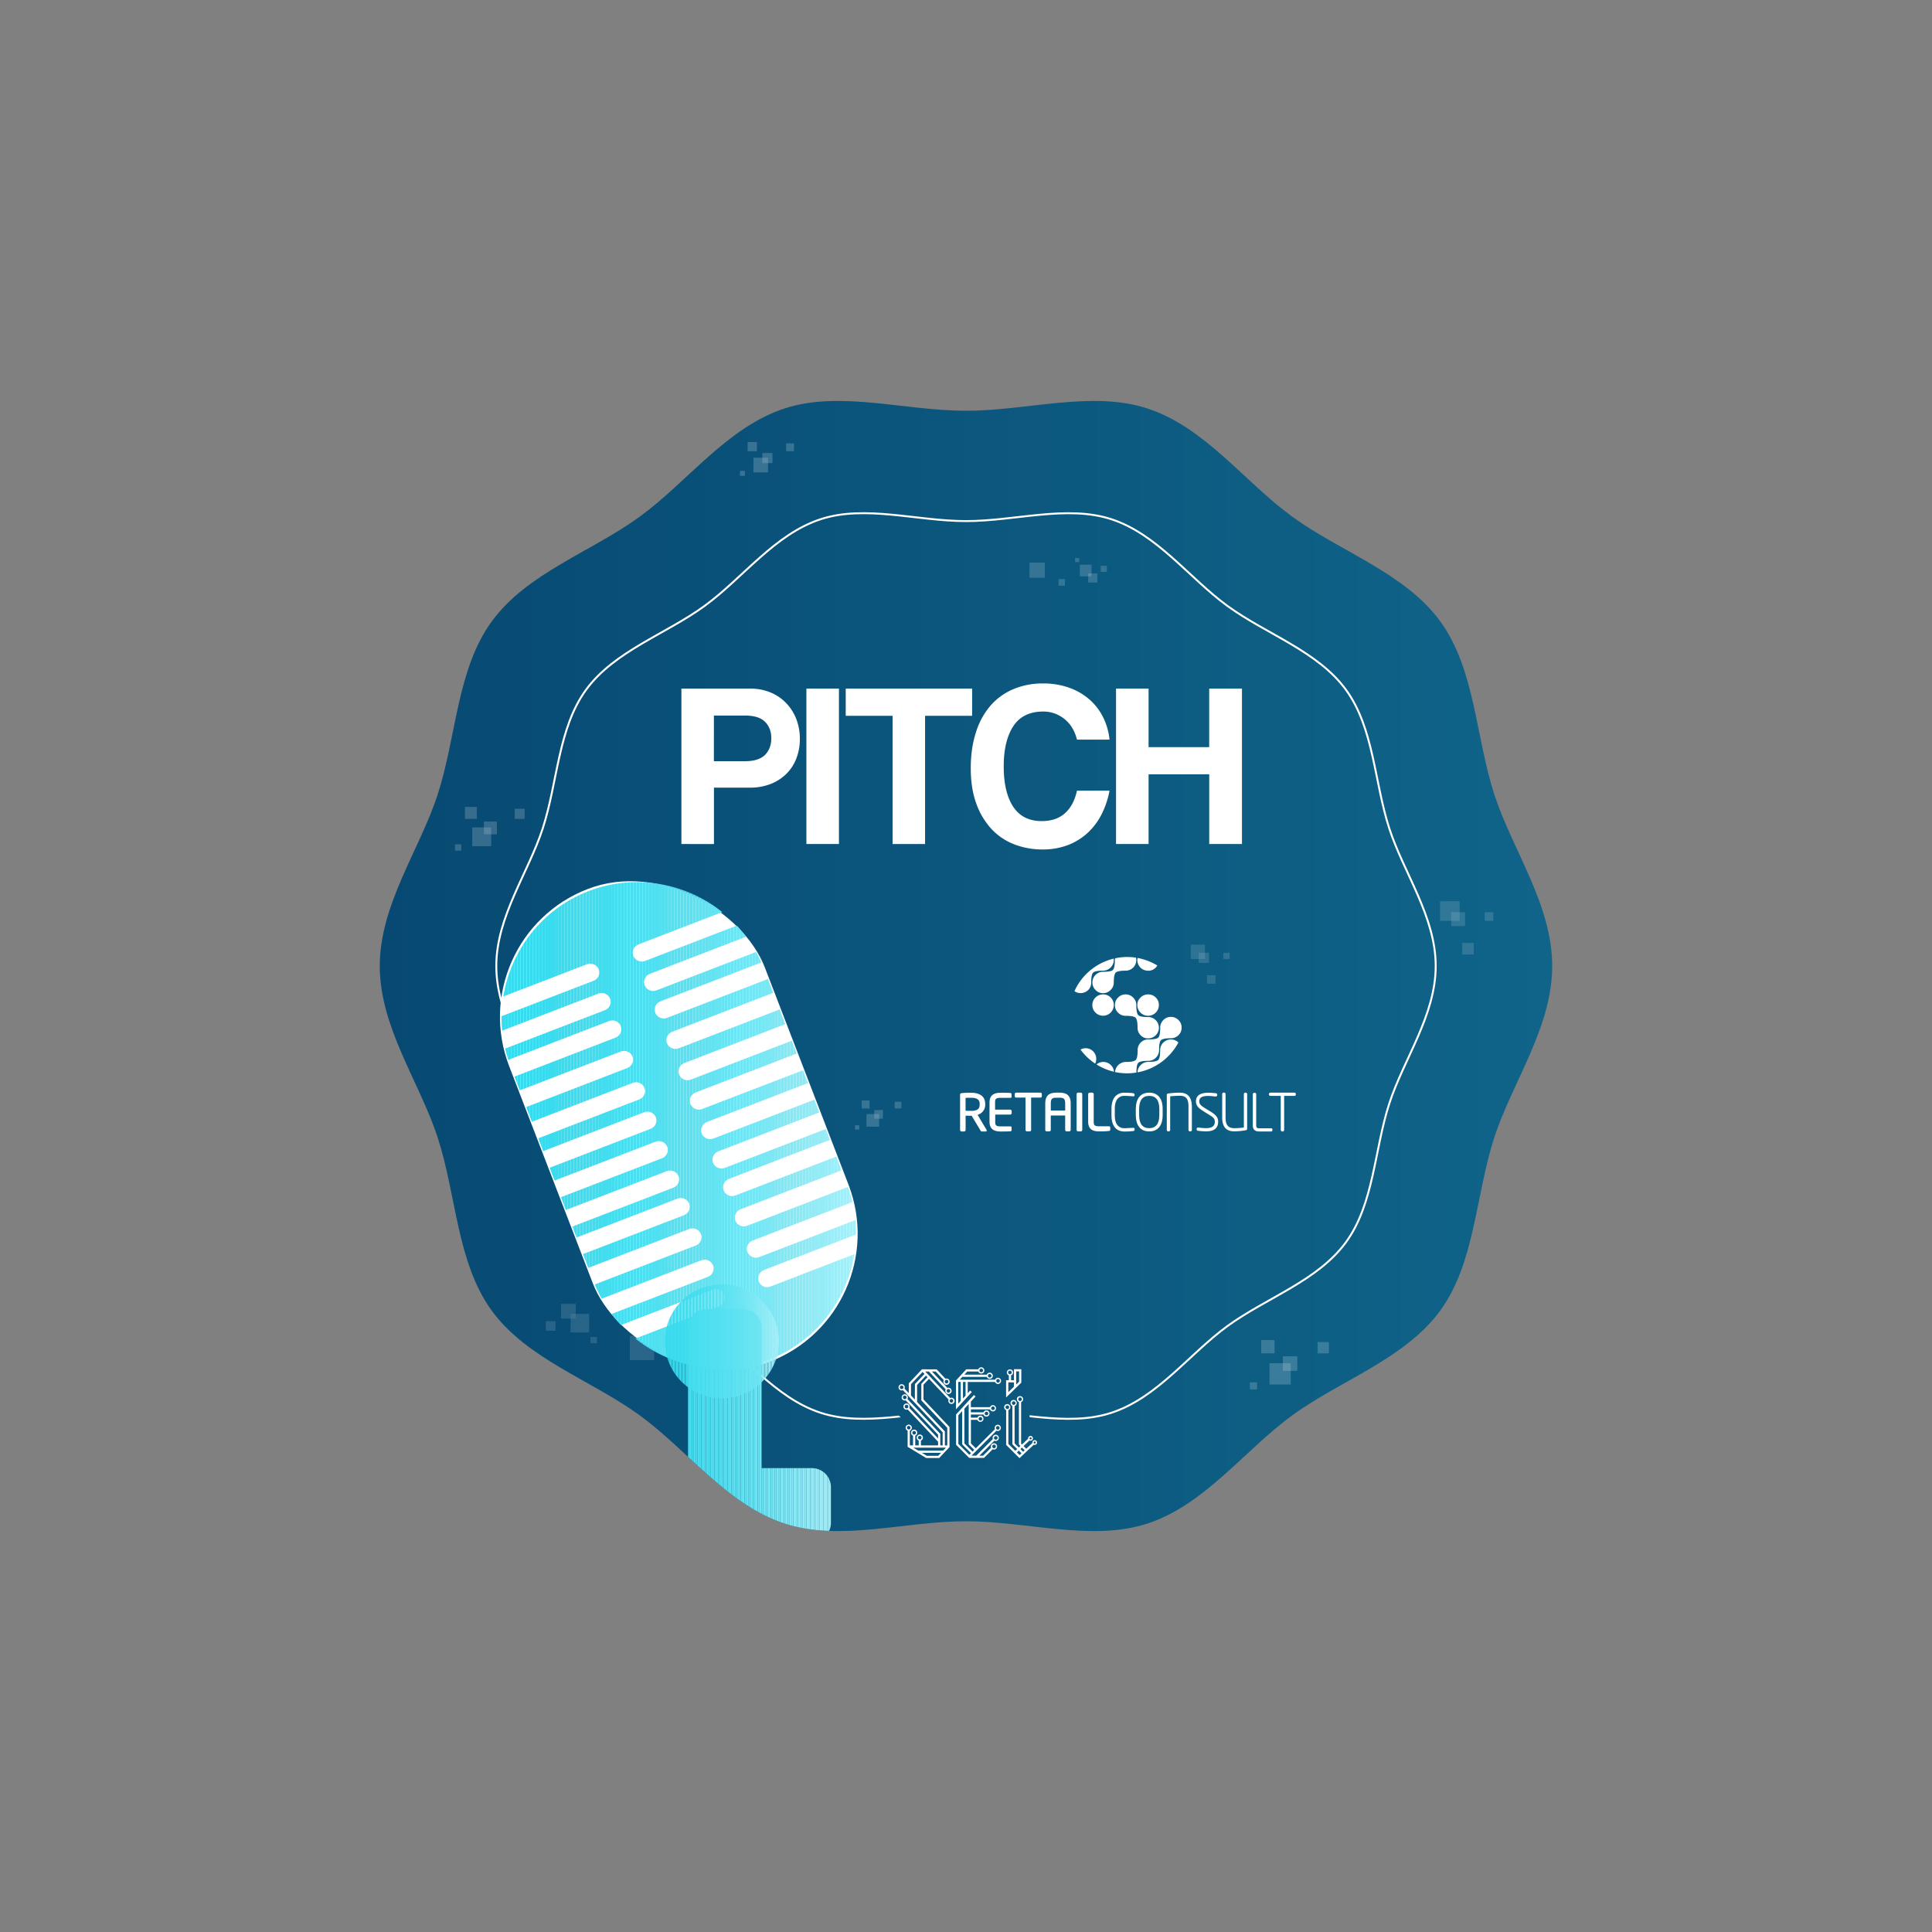 <svg id="Layer_1" data-name="Layer 1" xmlns="http://www.w3.org/2000/svg" xmlns:xlink="http://www.w3.org/1999/xlink" viewBox="0 0 2000 2000"><rect x="0" y="0" width="2000" height="2000" fill="#808080" stroke="none"/><defs><style>.cls-1{fill:#fff;}.cls-2,.cls-35{fill:none;}.cls-3{fill:url(#linear-gradient);}.cls-4{opacity:0.17;}.cls-5{clip-path:url(#clip-path);}.cls-6{clip-path:url(#clip-path-2);}.cls-7{clip-path:url(#clip-path-3);}.cls-8{clip-path:url(#clip-path-4);}.cls-9{opacity:0.26;}.cls-10{opacity:0.5;}.cls-11{opacity:0.47;}.cls-12{opacity:0.3;}.cls-13{opacity:0.62;}.cls-14{clip-path:url(#clip-path-5);}.cls-15{clip-path:url(#clip-path-6);}.cls-16{clip-path:url(#clip-path-7);}.cls-17{clip-path:url(#clip-path-8);}.cls-18{clip-path:url(#clip-path-9);}.cls-19{clip-path:url(#clip-path-10);}.cls-20{clip-path:url(#clip-path-11);}.cls-21{clip-path:url(#clip-path-12);}.cls-22{clip-path:url(#clip-path-13);}.cls-23{clip-path:url(#clip-path-14);}.cls-24{clip-path:url(#clip-path-15);}.cls-25{clip-path:url(#clip-path-16);}.cls-26{clip-path:url(#clip-path-17);}.cls-27{clip-path:url(#clip-path-18);}.cls-28{clip-path:url(#clip-path-19);}.cls-29{opacity:0.64;}.cls-30{clip-path:url(#clip-path-20);}.cls-31{clip-path:url(#clip-path-21);}.cls-32{clip-path:url(#clip-path-22);}.cls-33{clip-path:url(#clip-path-23);}.cls-34{clip-path:url(#clip-path-24);}.cls-35{stroke:#fff;stroke-miterlimit:10;stroke-width:2px;}.cls-36{clip-path:url(#clip-path-25);}.cls-37{clip-path:url(#clip-path-26);}.cls-38{fill:#36dbee;}.cls-39{fill:#37dbee;}.cls-40{fill:#38dbee;}.cls-41{fill:#39dbee;}.cls-42{fill:#39dcee;}.cls-43{fill:#3adcee;}.cls-44{fill:#3bdcee;}.cls-45{fill:#3cdcef;}.cls-46{fill:#3ddcef;}.cls-47{fill:#3edcef;}.cls-48{fill:#3fddef;}.cls-49{fill:#40ddef;}.cls-50{fill:#41ddef;}.cls-51{fill:#42ddef;}.cls-52{fill:#43ddef;}.cls-53{fill:#44ddef;}.cls-54{fill:#44deef;}.cls-55{fill:#45deef;}.cls-56{fill:#46deef;}.cls-57{fill:#47deef;}.cls-58{fill:#47def0;}.cls-59{fill:#48def0;}.cls-60{fill:#49def0;}.cls-61{fill:#4adff0;}.cls-62{fill:#4bdff0;}.cls-63{fill:#4cdff0;}.cls-64{fill:#4ddff0;}.cls-65{fill:#4edff0;}.cls-66{fill:#4fdff0;}.cls-67{fill:#50e0f0;}.cls-68{fill:#51e0f0;}.cls-69{fill:#52e0f0;}.cls-70{fill:#53e0f1;}.cls-71{fill:#54e0f1;}.cls-72{fill:#55e1f1;}.cls-73{fill:#56e1f1;}.cls-74{fill:#57e1f1;}.cls-75{fill:#58e1f1;}.cls-76{fill:#59e1f1;}.cls-77{fill:#5ae1f1;}.cls-78{fill:#5ce2f1;}.cls-79{fill:#5de2f1;}.cls-80{fill:#5ee2f2;}.cls-81{fill:#5fe2f2;}.cls-82{fill:#60e2f2;}.cls-83{fill:#61e3f2;}.cls-84{fill:#63e3f2;}.cls-85{fill:#64e3f2;}.cls-86{fill:#65e3f2;}.cls-87{fill:#66e4f2;}.cls-88{fill:#67e4f2;}.cls-89{fill:#69e4f2;}.cls-90{fill:#6ae4f3;}.cls-91{fill:#6be4f3;}.cls-92{fill:#6de5f3;}.cls-93{fill:#6ee5f3;}.cls-94{fill:#6fe5f3;}.cls-95{fill:#71e5f3;}.cls-96{fill:#72e6f3;}.cls-97{fill:#73e6f3;}.cls-98{fill:#75e6f4;}.cls-99{fill:#76e6f4;}.cls-100{fill:#78e7f4;}.cls-101{fill:#79e7f4;}.cls-102{fill:#7be7f4;}.cls-103{fill:#7ce7f4;}.cls-104{fill:#7de8f4;}.cls-105{fill:#7fe8f4;}.cls-106{fill:#80e8f5;}.cls-107{fill:#82e8f5;}.cls-108{fill:#84e9f5;}.cls-109{fill:#85e9f5;}.cls-110{fill:#87e9f5;}.cls-111{fill:#88eaf5;}.cls-112{fill:#8aeaf5;}.cls-113{fill:#8beaf6;}.cls-114{fill:#8deaf6;}.cls-115{fill:#8febf6;}.cls-116{fill:#90ebf6;}.cls-117{fill:#92ebf6;}.cls-118{fill:#94ecf6;}.cls-119{fill:#95ecf6;}.cls-120{fill:#97ecf7;}.cls-121{fill:#99ecf7;}.cls-122{fill:#9bedf7;}.cls-123{fill:#9cedf7;}.cls-124{fill:#9eedf7;}.cls-125{fill:#a0eef7;}.cls-126{fill:#a2eef8;}.cls-127{fill:#a3eef8;}.cls-128{fill:#a5eff8;}.cls-129{fill:#a7eff8;}.cls-130{clip-path:url(#clip-path-27);}.cls-131{clip-path:url(#clip-path-28);}.cls-132{fill:url(#linear-gradient-2);}</style><linearGradient id="linear-gradient" x1="393.17" y1="1000" x2="1606.83" y2="1000" gradientUnits="userSpaceOnUse"><stop offset="0" stop-color="#074972"/><stop offset="1" stop-color="#106489"/></linearGradient><clipPath id="clip-path"><rect id="SVGID" class="cls-1" x="1065.93" y="582.42" width="15.51" height="15.51"/></clipPath><clipPath id="clip-path-2"><rect id="SVGID-2" data-name="SVGID" class="cls-1" x="1095.9" y="599.66" width="6.48" height="6.48"/></clipPath><clipPath id="clip-path-3"><rect id="SVGID-3" data-name="SVGID" class="cls-1" x="1126.64" y="593.63" width="9.27" height="9.26"/></clipPath><clipPath id="clip-path-4"><rect id="SVGID-4" data-name="SVGID" class="cls-1" x="1113.05" y="577.79" width="3.96" height="3.96"/></clipPath><clipPath id="clip-path-5"><rect id="SVGID-5" data-name="SVGID" class="cls-1" x="1314.27" y="1411.25" width="21.81" height="21.81"/></clipPath><clipPath id="clip-path-6"><rect id="SVGID-6" data-name="SVGID" class="cls-1" x="1328" y="1404.18" width="14.78" height="14.78"/></clipPath><clipPath id="clip-path-7"><rect id="SVGID-7" data-name="SVGID" class="cls-1" x="1305.7" y="1387.27" width="13.62" height="13.63"/></clipPath><clipPath id="clip-path-8"><rect id="SVGID-8" data-name="SVGID" class="cls-1" x="1294.03" y="1431.06" width="7.05" height="7.05"/></clipPath><clipPath id="clip-path-9"><rect id="SVGID-9" data-name="SVGID" class="cls-1" x="1364.02" y="1389.44" width="11.45" height="11.45"/></clipPath><clipPath id="clip-path-10"><rect id="SVGID-10" data-name="SVGID" class="cls-1" x="897.12" y="1153.41" width="12.78" height="12.78"/></clipPath><clipPath id="clip-path-11"><rect id="SVGID-11" data-name="SVGID" class="cls-1" x="905.17" y="1149.27" width="8.66" height="8.66"/></clipPath><clipPath id="clip-path-12"><rect id="SVGID-12" data-name="SVGID" class="cls-1" x="892.1" y="1139.36" width="7.98" height="7.99"/></clipPath><clipPath id="clip-path-13"><rect id="SVGID-13" data-name="SVGID" class="cls-1" x="885.26" y="1165.03" width="4.14" height="4.13"/></clipPath><clipPath id="clip-path-14"><rect id="SVGID-14" data-name="SVGID" class="cls-1" x="926.28" y="1140.63" width="6.71" height="6.71"/></clipPath><clipPath id="clip-path-15"><rect id="SVGID-15" data-name="SVGID" class="cls-1" x="489" y="856.66" width="19.28" height="19.28"/></clipPath><clipPath id="clip-path-16"><rect id="SVGID-16" data-name="SVGID" class="cls-1" x="501.14" y="850.42" width="13.06" height="13.07"/></clipPath><clipPath id="clip-path-17"><rect id="SVGID-17" data-name="SVGID" class="cls-1" x="481.43" y="835.46" width="12.04" height="12.05"/></clipPath><clipPath id="clip-path-18"><rect id="SVGID-18" data-name="SVGID" class="cls-1" x="471.11" y="874.18" width="6.24" height="6.23"/></clipPath><clipPath id="clip-path-19"><rect id="SVGID-19" data-name="SVGID" class="cls-1" x="532.98" y="837.38" width="10.12" height="10.13"/></clipPath><clipPath id="clip-path-20"><rect id="SVGID-20" data-name="SVGID" class="cls-1" x="779.98" y="474.02" width="14.91" height="14.91"/></clipPath><clipPath id="clip-path-21"><rect id="SVGID-21" data-name="SVGID" class="cls-1" x="789.36" y="469.19" width="10.1" height="10.11"/></clipPath><clipPath id="clip-path-22"><rect id="SVGID-22" data-name="SVGID" class="cls-1" x="774.12" y="457.63" width="9.31" height="9.32"/></clipPath><clipPath id="clip-path-23"><rect id="SVGID-23" data-name="SVGID" class="cls-1" x="766.14" y="487.57" width="4.82" height="4.82"/></clipPath><clipPath id="clip-path-24"><rect id="SVGID-24" data-name="SVGID" class="cls-1" x="813.99" y="459.11" width="7.83" height="7.83"/></clipPath><clipPath id="clip-path-25"><path class="cls-2" d="M1606.83,1000c0,63.74-41.31,120.17-60,177.68-19.36,59.61-19.78,129.42-55.88,179-36.47,50.11-103,71.92-153.09,108.38-49.61,36.11-90.71,92.84-150.31,112.19-57.51,18.67-123.83-2.45-187.57-2.45s-130.06,21.12-187.57,2.45c-59.6-19.35-100.7-76.08-150.31-112.19C612,1428.63,545.5,1406.82,509,1356.71c-36.1-49.61-36.52-119.42-55.87-179-18.68-57.52-60-114-60-177.69s41.31-120.17,60-177.68c19.36-59.61,19.78-129.42,55.88-179,36.47-50.11,103-71.92,153.09-108.38,49.61-36.11,90.71-92.84,150.31-112.19,57.51-18.67,123.83,2.45,187.57,2.45s130.06-21.12,187.57-2.45c59.6,19.35,100.7,76.08,150.31,112.19C1388,571.37,1454.5,593.18,1491,643.29c36.1,49.61,36.52,119.42,55.87,179C1565.52,879.83,1606.83,936.26,1606.83,1000Z"/></clipPath><clipPath id="clip-path-26"><path class="cls-2" d="M797.41,1331.89a9.22,9.22,0,0,1-12.1-5.84,9.44,9.44,0,0,1,5.82-11.47L886.06,1278s0,0,0,0a135.79,135.79,0,0,0-.58-14.93,0,0,0,0,0-.06,0L786,1301.3a9.45,9.45,0,0,1-12-4.61,9.22,9.22,0,0,1,5-12.45l103.41-39.84s0,0,0-.05a140.59,140.59,0,0,0-4.61-15.64,0,0,0,0,0,0,0l-104.3,40.18a9.47,9.47,0,0,1-12-4.61,9.22,9.22,0,0,1,5.06-12.45l104.67-40.33s0,0,0,0l-5.46-14.18a0,0,0,0,0-.06,0l-104.34,40.2a9.45,9.45,0,0,1-12-4.61,9.22,9.22,0,0,1,5.05-12.45L859.12,1180s0,0,0,0l-4.32-11.23a0,0,0,0,0-.06,0l-104.34,40.2a9.45,9.45,0,0,1-12-4.61,9.22,9.22,0,0,1,5.05-12.45l104.68-40.33a0,0,0,0,0,0,0l-5.08-13.2a0,0,0,0,0-.06,0l-104.33,40.19a9.45,9.45,0,0,1-12-4.61,9.23,9.23,0,0,1,5.05-12.45l104.68-40.32a.07.07,0,0,0,0-.06l-5.09-13.19s0,0-.05,0L727,1148a9.46,9.46,0,0,1-12-4.6,9.22,9.22,0,0,1,5.06-12.45l104.67-40.33a0,0,0,0,0,0-.06l-5.09-13.19s0,0-.05,0l-104.34,40.2a9.44,9.44,0,0,1-12-4.61,9.22,9.22,0,0,1,5-12.45l104.68-40.32a0,0,0,0,0,0-.06l-5.84-15.16a0,0,0,0,0-.06,0l-104.33,40.2a9.46,9.46,0,0,1-12-4.61,9.22,9.22,0,0,1,5.06-12.45l104.67-40.33a0,0,0,0,0,0,0L795,1013.47a.07.07,0,0,0-.06,0l-104.34,40.2a9.44,9.44,0,0,1-12-4.61,9.22,9.22,0,0,1,5-12.45l104.49-40.25a0,0,0,0,0,0-.06q-2.49-5.58-5.42-10.82a0,0,0,0,0,0,0l-103.07,39.71a9.44,9.44,0,0,1-12-4.61,9.22,9.22,0,0,1,5-12.45l99.78-38.44a0,0,0,0,0,0-.07,139.15,139.15,0,0,0-9.59-11.46,0,0,0,0,0,0,0l-94.93,36.57a9.46,9.46,0,0,1-12-4.6,9.23,9.23,0,0,1,5-12.46l86.81-33.43a.05.05,0,0,0,0-.08c-37.83-30.18-90.3-40.2-138.48-21.64h0c-48.18,18.56-80.36,61.19-88.16,109,0,0,0,.06.06,0l86.46-33.31a9.44,9.44,0,0,1,12,4.61,9.22,9.22,0,0,1-5,12.45l-95.28,36.7,0,0a141.11,141.11,0,0,0,.58,14.94,0,0,0,0,0,.06,0l99.44-38.31a9.46,9.46,0,0,1,12,4.6,9.22,9.22,0,0,1-5,12.45l-103.41,39.84a.05.05,0,0,0,0,0c.91,3.9,2,7.79,3.24,11.65a0,0,0,0,0,.06,0l104.15-40.12a9.46,9.46,0,0,1,12,4.6,9.23,9.23,0,0,1-5.05,12.46L532.62,1114.5a.07.07,0,0,0,0,.06l5.47,14.18a0,0,0,0,0,.05,0l104.34-40.19a9.45,9.45,0,0,1,12,4.6,9.21,9.21,0,0,1-5.05,12.45L544.74,1146a0,0,0,0,0,0,.06l5.84,15.16a0,0,0,0,0,.06,0L654.94,1121a9.46,9.46,0,0,1,12,4.6,9.23,9.23,0,0,1-5.06,12.46l-104.67,40.32a.07.07,0,0,0,0,.06l5.09,13.19s0,0,.05,0l104.34-40.2a9.47,9.47,0,0,1,12,4.61,9.22,9.22,0,0,1-5.06,12.45L569,1208.85s0,0,0,.05l5.08,13.2a.07.07,0,0,0,.06,0l104.34-40.2a9.44,9.44,0,0,1,12,4.61,9.22,9.22,0,0,1-5,12.45L580.7,1239.31a0,0,0,0,0,0,.06l5.08,13.2a0,0,0,0,0,.06,0l104.33-40.19a9.46,9.46,0,0,1,12,4.6,9.22,9.22,0,0,1-5,12.45l-104.68,40.33a.06.06,0,0,0,0,.06l4.33,11.23a0,0,0,0,0,.06,0l104.33-40.19a9.46,9.46,0,0,1,12,4.6,9.22,9.22,0,0,1-5,12.45l-104.68,40.33a.06.06,0,0,0,0,.06l5.47,14.18a0,0,0,0,0,0,0l104.34-40.19a9.45,9.45,0,0,1,12,4.6,9.21,9.21,0,0,1-5,12.45l-104.64,40.31a0,0,0,0,0,0,.06,139,139,0,0,0,7.07,14.69,0,0,0,0,0,.06,0l103.06-39.7a9.46,9.46,0,0,1,12,4.6,9.22,9.22,0,0,1-5,12.45l-99.79,38.45a0,0,0,0,0,0,.06,139.41,139.41,0,0,0,9.6,11.47h0l94.94-36.58a9.47,9.47,0,0,1,12,4.61,9.23,9.23,0,0,1-5.06,12.45l-86.8,33.44a0,0,0,0,0,0,.08c37.83,30.18,90.29,40.2,138.48,21.64h0c48.18-18.56,80.36-61.2,88.16-109,0,0,0-.06-.06,0Z"/></clipPath><clipPath id="clip-path-27"><circle class="cls-2" cx="747.26" cy="1388.56" r="59"/></clipPath><clipPath id="clip-path-28"><path class="cls-2" d="M840.59,1519.78H788.46V1374.57A19.64,19.64,0,0,0,768.87,1355H731.75a19.64,19.64,0,0,0-19.58,19.58v145.21H660a19.64,19.64,0,0,0-19.59,19.58v37.12A19.64,19.64,0,0,0,660,1596.06H840.59a19.64,19.64,0,0,0,19.58-19.58v-37.12A19.64,19.64,0,0,0,840.59,1519.78Z"/></clipPath><linearGradient id="linear-gradient-2" x1="922.16" y1="1464.22" x2="1081.62" y2="1464.22" gradientUnits="userSpaceOnUse"><stop offset="0" stop-color="#0b547c"/><stop offset="1" stop-color="#0c587f"/></linearGradient></defs><title>retail consult_pitch</title><path class="cls-3" d="M1606.83,1000c0,63.74-41.31,120.17-60,177.68-19.36,59.61-19.78,129.42-55.88,179-36.47,50.11-103,71.92-153.09,108.38-49.61,36.11-90.71,92.84-150.31,112.19-57.51,18.67-123.83-2.45-187.57-2.45s-130.06,21.12-187.57,2.45c-59.6-19.35-100.7-76.08-150.31-112.19C612,1428.63,545.5,1406.82,509,1356.71c-36.1-49.61-36.52-119.42-55.87-179-18.68-57.52-60-114-60-177.69s41.31-120.17,60-177.68c19.36-59.61,19.78-129.42,55.88-179,36.47-50.11,103-71.92,153.09-108.38,49.61-36.11,90.71-92.84,150.31-112.19,57.51-18.67,123.83,2.45,187.57,2.45s130.06-21.12,187.57-2.45c59.6,19.35,100.7,76.08,150.31,112.19C1388,571.37,1454.5,593.18,1491,643.29c36.1,49.61,36.52,119.42,55.87,179C1565.52,879.83,1606.83,936.26,1606.83,1000Z"/><path class="cls-1" d="M705.39,873.73V712.84h71a54.35,54.35,0,0,1,21.32,4A48,48,0,0,1,814,728a49.94,49.94,0,0,1,10.42,16.6A56.25,56.25,0,0,1,828,764.94a55.26,55.26,0,0,1-3.63,20.23,45.1,45.1,0,0,1-10.42,16,48.26,48.26,0,0,1-16.24,10.42,57.21,57.21,0,0,1-21.32,3.76H739.08v58.39ZM771.06,788q14.54,0,21-6.67T798.44,764q0-10.17-6.42-16.72t-21-6.54h-32V788Z"/><path class="cls-1" d="M834.78,873.73V712.84h33.69V873.73Z"/><path class="cls-1" d="M924,873.73V741H875.49V712.84h130.85V741H957.63V873.73Z"/><path class="cls-1" d="M1148.57,818.49a91.19,91.19,0,0,1-8.48,25,68,68,0,0,1-14.66,19.14A63.45,63.45,0,0,1,1105,875a72.76,72.76,0,0,1-25.68,4.36,80.47,80.47,0,0,1-29.44-5.33,63.26,63.26,0,0,1-23.63-16,76.36,76.36,0,0,1-15.63-26.29q-5.69-15.63-5.69-36.46,0-20.36,5.21-36.71A78,78,0,0,1,1025,730.9a64.73,64.73,0,0,1,23.63-17.33,77.39,77.39,0,0,1,31.13-6.06A78.73,78.73,0,0,1,1107,712a65.06,65.06,0,0,1,21.08,12.35,59.52,59.52,0,0,1,14.05,18.54,66.45,66.45,0,0,1,6.43,22.78h-33.68q-3.41-13.81-13.09-21.45a34.33,34.33,0,0,0-21.81-7.63q-21.08,0-31,15.14t-9.93,41.56q0,26.9,9.81,41.8T1078.3,850q15,0,24.11-8.12t12.48-23.38Z"/><path class="cls-1" d="M1251.79,873.73v-72.2H1189v72.2h-33.68V712.84H1189v60.58h62.76V712.84h33.92V873.73Z"/><g class="cls-4"><rect id="SVGID-25" data-name="SVGID" class="cls-1" x="1065.93" y="582.42" width="15.51" height="15.51"/><g class="cls-5"><rect class="cls-1" x="1065.93" y="582.42" width="15.51" height="15.51"/></g></g><g class="cls-4"><rect id="SVGID-26" data-name="SVGID" class="cls-1" x="1095.9" y="599.66" width="6.48" height="6.48"/><g class="cls-6"><rect class="cls-1" x="1095.9" y="599.66" width="6.48" height="6.48"/></g></g><g class="cls-4"><rect class="cls-1" x="1118.03" y="584.68" width="11.77" height="11.77"/><rect id="SVGID-27" data-name="SVGID" class="cls-1" x="1118.03" y="584.68" width="11.77" height="11.77"/></g><g class="cls-4"><rect id="SVGID-28" data-name="SVGID" class="cls-1" x="1126.64" y="593.63" width="9.27" height="9.26"/><g class="cls-7"><rect class="cls-1" x="1126.64" y="593.63" width="9.26" height="9.26"/></g></g><g class="cls-4"><rect class="cls-1" x="1139.68" y="585.83" width="6" height="6"/><rect id="SVGID-29" data-name="SVGID" class="cls-1" x="1139.68" y="585.83" width="6" height="6"/></g><g class="cls-4"><rect id="SVGID-30" data-name="SVGID" class="cls-1" x="1113.05" y="577.79" width="3.96" height="3.96"/><g class="cls-8"><rect class="cls-1" x="1113.05" y="577.79" width="3.96" height="3.96"/></g></g><g class="cls-9"><g class="cls-10"><rect class="cls-1" x="652.04" y="1382.95" width="25" height="25"/><rect id="SVGID-31" data-name="SVGID" class="cls-1" x="652.05" y="1382.95" width="25" height="25"/></g><g class="cls-10"><rect class="cls-1" x="635.01" y="1344.74" width="10.44" height="10.44"/><rect id="SVGID-32" data-name="SVGID" class="cls-1" x="635.01" y="1344.74" width="10.44" height="10.44"/></g><g class="cls-10"><rect class="cls-1" x="590.82" y="1360.34" width="18.96" height="18.96"/><rect id="SVGID-33" data-name="SVGID" class="cls-1" x="590.83" y="1360.34" width="18.96" height="18.96"/></g><g class="cls-10"><rect class="cls-1" x="580.98" y="1349.96" width="14.93" height="14.93"/><rect id="SVGID-34" data-name="SVGID" class="cls-1" x="580.98" y="1349.96" width="14.93" height="14.93"/></g><g class="cls-10"><rect class="cls-1" x="565.23" y="1367.8" width="9.66" height="9.66"/><rect id="SVGID-35" data-name="SVGID" class="cls-1" x="565.23" y="1367.8" width="9.66" height="9.66"/></g><g class="cls-10"><rect class="cls-1" x="611.43" y="1384.03" width="6.38" height="6.38"/><rect id="SVGID-36" data-name="SVGID" class="cls-1" x="611.43" y="1384.03" width="6.38" height="6.38"/></g></g><g class="cls-11"><g class="cls-12"><rect class="cls-1" x="1490.91" y="933.17" width="19.91" height="19.91"/><rect id="SVGID-37" data-name="SVGID" class="cls-1" x="1490.91" y="933.18" width="19.91" height="19.91"/></g><g class="cls-12"><rect class="cls-1" x="1502.34" y="944.49" width="14.06" height="14.06"/><rect id="SVGID-38" data-name="SVGID" class="cls-1" x="1502.34" y="944.49" width="14.06" height="14.06"/></g><g class="cls-12"><rect class="cls-1" x="1537.16" y="944.49" width="8.6" height="8.6"/><rect id="SVGID-39" data-name="SVGID" class="cls-1" x="1537.16" y="944.49" width="8.6" height="8.59"/></g><g class="cls-12"><rect class="cls-1" x="1513.86" y="976.31" width="11.71" height="11.71"/><rect id="SVGID-40" data-name="SVGID" class="cls-1" x="1513.86" y="976.31" width="11.71" height="11.71"/></g></g><g class="cls-11"><g class="cls-12"><rect class="cls-1" x="1232.73" y="978.08" width="14.57" height="14.57"/><rect id="SVGID-41" data-name="SVGID" class="cls-1" x="1232.73" y="978.08" width="14.57" height="14.57"/></g><g class="cls-12"><rect class="cls-1" x="1241.09" y="986.36" width="10.29" height="10.29"/><rect id="SVGID-42" data-name="SVGID" class="cls-1" x="1241.09" y="986.36" width="10.29" height="10.29"/></g><g class="cls-12"><rect class="cls-1" x="1266.57" y="986.36" width="6.29" height="6.29"/><rect id="SVGID-43" data-name="SVGID" class="cls-1" x="1266.57" y="986.36" width="6.29" height="6.29"/></g><g class="cls-12"><rect class="cls-1" x="1249.52" y="1009.64" width="8.57" height="8.57"/><rect id="SVGID-44" data-name="SVGID" class="cls-1" x="1249.52" y="1009.64" width="8.57" height="8.57"/></g></g><g class="cls-13"><g class="cls-12"><rect id="SVGID-45" data-name="SVGID" class="cls-1" x="1314.27" y="1411.25" width="21.81" height="21.81"/><g class="cls-14"><rect class="cls-1" x="1314.27" y="1411.25" width="21.81" height="21.81"/></g></g><g class="cls-12"><rect id="SVGID-46" data-name="SVGID" class="cls-1" x="1328" y="1404.18" width="14.78" height="14.78"/><g class="cls-15"><rect class="cls-1" x="1328" y="1404.18" width="14.78" height="14.78"/></g></g><g class="cls-12"><rect id="SVGID-47" data-name="SVGID" class="cls-1" x="1305.7" y="1387.27" width="13.62" height="13.63"/><g class="cls-16"><rect class="cls-1" x="1305.7" y="1387.27" width="13.62" height="13.62"/></g></g><g class="cls-12"><rect id="SVGID-48" data-name="SVGID" class="cls-1" x="1294.03" y="1431.06" width="7.05" height="7.05"/><g class="cls-17"><rect class="cls-1" x="1294.03" y="1431.06" width="7.05" height="7.05"/></g></g><g class="cls-12"><rect id="SVGID-49" data-name="SVGID" class="cls-1" x="1364.02" y="1389.44" width="11.45" height="11.45"/><g class="cls-18"><rect class="cls-1" x="1364.02" y="1389.44" width="11.45" height="11.45"/></g></g></g><g class="cls-13"><g class="cls-12"><rect id="SVGID-50" data-name="SVGID" class="cls-1" x="897.12" y="1153.41" width="12.78" height="12.78"/><g class="cls-19"><rect class="cls-1" x="897.12" y="1153.41" width="12.78" height="12.78"/></g></g><g class="cls-12"><rect id="SVGID-51" data-name="SVGID" class="cls-1" x="905.17" y="1149.27" width="8.66" height="8.66"/><g class="cls-20"><rect class="cls-1" x="905.17" y="1149.27" width="8.66" height="8.66"/></g></g><g class="cls-12"><rect id="SVGID-52" data-name="SVGID" class="cls-1" x="892.1" y="1139.36" width="7.98" height="7.99"/><g class="cls-21"><rect class="cls-1" x="892.1" y="1139.36" width="7.99" height="7.99"/></g></g><g class="cls-12"><rect id="SVGID-53" data-name="SVGID" class="cls-1" x="885.26" y="1165.03" width="4.14" height="4.13"/><g class="cls-22"><rect class="cls-1" x="885.26" y="1165.03" width="4.13" height="4.13"/></g></g><g class="cls-12"><rect id="SVGID-54" data-name="SVGID" class="cls-1" x="926.28" y="1140.63" width="6.71" height="6.71"/><g class="cls-23"><rect class="cls-1" x="926.28" y="1140.63" width="6.71" height="6.71"/></g></g></g><g class="cls-13"><g class="cls-12"><rect id="SVGID-55" data-name="SVGID" class="cls-1" x="489" y="856.66" width="19.28" height="19.28"/><g class="cls-24"><rect class="cls-1" x="489" y="856.66" width="19.28" height="19.28"/></g></g><g class="cls-12"><rect id="SVGID-56" data-name="SVGID" class="cls-1" x="501.14" y="850.42" width="13.06" height="13.07"/><g class="cls-25"><rect class="cls-1" x="501.14" y="850.42" width="13.06" height="13.06"/></g></g><g class="cls-12"><rect id="SVGID-57" data-name="SVGID" class="cls-1" x="481.43" y="835.46" width="12.04" height="12.05"/><g class="cls-26"><rect class="cls-1" x="481.43" y="835.46" width="12.04" height="12.04"/></g></g><g class="cls-12"><rect id="SVGID-58" data-name="SVGID" class="cls-1" x="471.11" y="874.18" width="6.24" height="6.23"/><g class="cls-27"><rect class="cls-1" x="471.11" y="874.18" width="6.24" height="6.24"/></g></g><g class="cls-12"><rect id="SVGID-59" data-name="SVGID" class="cls-1" x="532.98" y="837.38" width="10.12" height="10.13"/><g class="cls-28"><rect class="cls-1" x="532.98" y="837.38" width="10.12" height="10.12"/></g></g></g><g class="cls-29"><g class="cls-12"><rect id="SVGID-60" data-name="SVGID" class="cls-1" x="779.98" y="474.02" width="14.91" height="14.91"/><g class="cls-30"><rect class="cls-1" x="779.97" y="474.02" width="14.91" height="14.91"/></g></g><g class="cls-12"><rect id="SVGID-61" data-name="SVGID" class="cls-1" x="789.36" y="469.19" width="10.1" height="10.11"/><g class="cls-31"><rect class="cls-1" x="789.36" y="469.19" width="10.1" height="10.1"/></g></g><g class="cls-12"><rect id="SVGID-62" data-name="SVGID" class="cls-1" x="774.12" y="457.63" width="9.31" height="9.32"/><g class="cls-32"><rect class="cls-1" x="774.12" y="457.63" width="9.32" height="9.32"/></g></g><g class="cls-12"><rect id="SVGID-63" data-name="SVGID" class="cls-1" x="766.14" y="487.57" width="4.82" height="4.82"/><g class="cls-33"><rect class="cls-1" x="766.14" y="487.57" width="4.82" height="4.82"/></g></g><g class="cls-12"><rect id="SVGID-64" data-name="SVGID" class="cls-1" x="813.99" y="459.11" width="7.83" height="7.83"/><g class="cls-34"><rect class="cls-1" x="813.99" y="459.11" width="7.83" height="7.83"/></g></g></g><path class="cls-35" d="M1486.24,1000c0,51.07-33.1,96.29-48.06,142.38-15.51,47.76-15.84,103.69-44.78,143.45-29.22,40.15-82.51,57.62-122.66,86.84-39.76,28.93-72.68,74.39-120.45,89.9-46.08,15-99.22-2-150.29-2s-104.21,16.93-150.29,2c-47.77-15.51-80.69-61-120.45-89.9-40.15-29.22-93.44-46.69-122.66-86.84-28.94-39.76-29.27-95.69-44.78-143.45-15-46.09-48.06-91.31-48.06-142.38s33.1-96.29,48.06-142.38c15.51-47.76,15.84-103.69,44.78-143.45,29.22-40.15,82.51-57.62,122.66-86.84,39.76-28.93,72.68-74.39,120.45-89.9,46.08-15,99.22,2,150.29,2s104.21-16.93,150.29-2c47.77,15.51,80.69,61,120.45,89.9,40.15,29.22,93.44,46.69,122.66,86.84,28.94,39.76,29.27,95.69,44.78,143.45C1453.14,903.71,1486.24,948.93,1486.24,1000Z"/><g class="cls-36"><rect class="cls-1" x="560.83" y="902.77" width="283.71" height="524.38" rx="141.85" transform="translate(-371.82 330.49) rotate(-21.07)"/><g class="cls-37"><rect class="cls-38" x="519.2" y="903.9" width="0.06" height="522.12"/><rect class="cls-38" x="519.26" y="903.9" width="3.25" height="522.12"/><rect class="cls-38" x="522.51" y="903.9" width="3.25" height="522.12"/><rect class="cls-38" x="525.75" y="903.9" width="3.25" height="522.12"/><rect class="cls-38" x="529" y="903.9" width="3.25" height="522.12"/><rect class="cls-38" x="532.24" y="903.9" width="3.25" height="522.12"/><rect class="cls-38" x="535.49" y="903.9" width="3.25" height="522.12"/><rect class="cls-39" x="538.74" y="903.9" width="3.25" height="522.12"/><rect class="cls-39" x="541.98" y="903.9" width="3.25" height="522.12"/><rect class="cls-39" x="545.23" y="903.9" width="3.25" height="522.12"/><rect class="cls-39" x="548.48" y="903.9" width="3.25" height="522.12"/><rect class="cls-39" x="551.72" y="903.9" width="3.25" height="522.12"/><rect class="cls-40" x="554.97" y="903.9" width="3.25" height="522.12"/><rect class="cls-40" x="558.22" y="903.9" width="3.25" height="522.12"/><rect class="cls-40" x="561.46" y="903.9" width="3.25" height="522.12"/><rect class="cls-41" x="564.71" y="903.9" width="3.25" height="522.12"/><rect class="cls-42" x="567.96" y="903.9" width="3.25" height="522.12"/><rect class="cls-42" x="571.2" y="903.9" width="3.25" height="522.12"/><rect class="cls-43" x="574.45" y="903.9" width="3.25" height="522.12"/><rect class="cls-43" x="577.7" y="903.9" width="3.25" height="522.12"/><rect class="cls-44" x="580.94" y="903.9" width="3.25" height="522.12"/><rect class="cls-44" x="584.19" y="903.9" width="3.25" height="522.12"/><rect class="cls-44" x="587.43" y="903.9" width="3.25" height="522.12"/><rect class="cls-45" x="590.68" y="903.9" width="3.25" height="522.12"/><rect class="cls-45" x="593.93" y="903.9" width="3.25" height="522.12"/><rect class="cls-46" x="597.17" y="903.9" width="3.25" height="522.12"/><rect class="cls-46" x="600.42" y="903.9" width="3.25" height="522.12"/><rect class="cls-47" x="603.67" y="903.9" width="3.25" height="522.12"/><rect class="cls-48" x="606.91" y="903.9" width="3.25" height="522.12"/><rect class="cls-48" x="610.16" y="903.9" width="3.25" height="522.12"/><rect class="cls-49" x="613.41" y="903.9" width="3.25" height="522.12"/><rect class="cls-49" x="616.65" y="903.9" width="3.25" height="522.12"/><rect class="cls-50" x="619.9" y="903.9" width="3.25" height="522.12"/><rect class="cls-51" x="623.15" y="903.9" width="3.25" height="522.12"/><rect class="cls-51" x="626.39" y="903.9" width="3.25" height="522.12"/><rect class="cls-52" x="629.64" y="903.9" width="3.25" height="522.12"/><rect class="cls-53" x="632.88" y="903.9" width="3.25" height="522.12"/><rect class="cls-54" x="636.13" y="903.9" width="3.25" height="522.12"/><rect class="cls-55" x="639.38" y="903.9" width="3.25" height="522.12"/><rect class="cls-56" x="642.62" y="903.9" width="3.25" height="522.12"/><rect class="cls-57" x="645.87" y="903.9" width="3.25" height="522.12"/><rect class="cls-58" x="649.12" y="903.9" width="3.25" height="522.12"/><rect class="cls-59" x="652.36" y="903.9" width="3.25" height="522.12"/><rect class="cls-60" x="655.61" y="903.9" width="3.25" height="522.12"/><rect class="cls-61" x="658.86" y="903.9" width="3.25" height="522.12"/><rect class="cls-62" x="662.1" y="903.9" width="3.25" height="522.12"/><rect class="cls-63" x="665.35" y="903.9" width="3.25" height="522.12"/><rect class="cls-64" x="668.6" y="903.9" width="3.25" height="522.12"/><rect class="cls-64" x="671.84" y="903.9" width="3.25" height="522.12"/><rect class="cls-65" x="675.09" y="903.9" width="3.25" height="522.12"/><rect class="cls-66" x="678.34" y="903.9" width="3.25" height="522.12"/><rect class="cls-67" x="681.58" y="903.9" width="3.25" height="522.12"/><rect class="cls-68" x="684.83" y="903.9" width="3.25" height="522.12"/><rect class="cls-69" x="688.07" y="903.9" width="3.25" height="522.12"/><rect class="cls-70" x="691.32" y="903.9" width="3.25" height="522.12"/><rect class="cls-71" x="694.57" y="903.9" width="3.25" height="522.12"/><rect class="cls-72" x="697.81" y="903.9" width="3.25" height="522.12"/><rect class="cls-73" x="701.06" y="903.9" width="3.25" height="522.12"/><rect class="cls-74" x="704.31" y="903.9" width="3.25" height="522.12"/><rect class="cls-75" x="707.55" y="903.9" width="3.25" height="522.12"/><rect class="cls-76" x="710.8" y="903.9" width="3.25" height="522.12"/><rect class="cls-77" x="714.05" y="903.9" width="3.25" height="522.12"/><rect class="cls-78" x="717.29" y="903.9" width="3.25" height="522.12"/><rect class="cls-79" x="720.54" y="903.9" width="3.25" height="522.12"/><rect class="cls-80" x="723.79" y="903.9" width="3.25" height="522.12"/><rect class="cls-81" x="727.03" y="903.9" width="3.25" height="522.12"/><rect class="cls-82" x="730.28" y="903.9" width="3.25" height="522.12"/><rect class="cls-83" x="733.52" y="903.9" width="3.25" height="522.12"/><rect class="cls-84" x="736.77" y="903.9" width="3.25" height="522.12"/><rect class="cls-85" x="740.02" y="903.9" width="3.25" height="522.12"/><rect class="cls-86" x="743.26" y="903.9" width="3.25" height="522.12"/><rect class="cls-87" x="746.51" y="903.9" width="3.25" height="522.12"/><rect class="cls-88" x="749.76" y="903.9" width="3.25" height="522.12"/><rect class="cls-89" x="753" y="903.9" width="3.25" height="522.12"/><rect class="cls-90" x="756.25" y="903.9" width="3.25" height="522.12"/><rect class="cls-91" x="759.5" y="903.9" width="3.25" height="522.12"/><rect class="cls-92" x="762.74" y="903.9" width="3.25" height="522.12"/><rect class="cls-93" x="765.99" y="903.9" width="3.25" height="522.12"/><rect class="cls-94" x="769.24" y="903.9" width="3.25" height="522.12"/><rect class="cls-95" x="772.48" y="903.9" width="3.25" height="522.12"/><rect class="cls-96" x="775.73" y="903.9" width="3.25" height="522.12"/><rect class="cls-97" x="778.97" y="903.9" width="3.25" height="522.12"/><rect class="cls-98" x="782.22" y="903.9" width="3.25" height="522.12"/><rect class="cls-99" x="785.47" y="903.9" width="3.25" height="522.12"/><rect class="cls-100" x="788.71" y="903.9" width="3.25" height="522.12"/><rect class="cls-101" x="791.96" y="903.9" width="3.25" height="522.12"/><rect class="cls-102" x="795.21" y="903.9" width="3.25" height="522.12"/><rect class="cls-103" x="798.45" y="903.9" width="3.25" height="522.12"/><rect class="cls-104" x="801.7" y="903.9" width="3.25" height="522.12"/><rect class="cls-105" x="804.95" y="903.9" width="3.25" height="522.12"/><rect class="cls-106" x="808.19" y="903.9" width="3.25" height="522.12"/><rect class="cls-107" x="811.44" y="903.9" width="3.25" height="522.12"/><rect class="cls-108" x="814.69" y="903.9" width="3.25" height="522.12"/><rect class="cls-109" x="817.93" y="903.9" width="3.25" height="522.12"/><rect class="cls-110" x="821.18" y="903.9" width="3.25" height="522.12"/><rect class="cls-111" x="824.43" y="903.9" width="3.25" height="522.12"/><rect class="cls-112" x="827.67" y="903.9" width="3.25" height="522.12"/><rect class="cls-113" x="830.92" y="903.9" width="3.25" height="522.12"/><rect class="cls-114" x="834.16" y="903.9" width="3.25" height="522.12"/><rect class="cls-115" x="837.41" y="903.9" width="3.25" height="522.12"/><rect class="cls-116" x="840.66" y="903.9" width="3.25" height="522.12"/><rect class="cls-117" x="843.9" y="903.9" width="3.25" height="522.12"/><rect class="cls-118" x="847.15" y="903.9" width="3.25" height="522.12"/><rect class="cls-119" x="850.4" y="903.9" width="3.25" height="522.12"/><rect class="cls-120" x="853.64" y="903.9" width="3.25" height="522.12"/><rect class="cls-121" x="856.89" y="903.9" width="3.25" height="522.12"/><rect class="cls-122" x="860.14" y="903.9" width="3.25" height="522.12"/><rect class="cls-123" x="863.38" y="903.9" width="3.25" height="522.12"/><rect class="cls-124" x="866.63" y="903.9" width="3.25" height="522.12"/><rect class="cls-125" x="869.88" y="903.9" width="3.25" height="522.12"/><rect class="cls-126" x="873.12" y="903.9" width="3.25" height="522.12"/><rect class="cls-127" x="876.37" y="903.9" width="3.25" height="522.12"/><rect class="cls-128" x="879.61" y="903.9" width="3.25" height="522.12"/><rect class="cls-129" x="882.86" y="903.9" width="3.25" height="522.12"/><rect class="cls-129" x="886.11" y="903.9" width="0.06" height="522.12"/></g><g class="cls-130"><rect class="cls-38" x="688.26" y="1329.56" height="117.99"/><rect class="cls-38" x="688.26" y="1329.56" width="1.04" height="117.99"/><rect class="cls-38" x="689.31" y="1329.56" width="1.04" height="117.99"/><rect class="cls-38" x="690.35" y="1329.56" width="1.04" height="117.99"/><rect class="cls-38" x="691.4" y="1329.56" width="1.04" height="117.99"/><rect class="cls-38" x="692.44" y="1329.56" width="1.04" height="117.99"/><rect class="cls-38" x="693.48" y="1329.56" width="1.04" height="117.99"/><rect class="cls-39" x="694.53" y="1329.56" width="1.04" height="117.99"/><rect class="cls-39" x="695.57" y="1329.56" width="1.04" height="117.99"/><rect class="cls-39" x="696.62" y="1329.56" width="1.04" height="117.99"/><rect class="cls-39" x="697.66" y="1329.56" width="1.04" height="117.99"/><rect class="cls-39" x="698.7" y="1329.56" width="1.04" height="117.99"/><rect class="cls-40" x="699.75" y="1329.56" width="1.04" height="117.99"/><rect class="cls-40" x="700.79" y="1329.56" width="1.04" height="117.99"/><rect class="cls-40" x="701.84" y="1329.56" width="1.04" height="117.99"/><rect class="cls-41" x="702.88" y="1329.56" width="1.04" height="117.99"/><rect class="cls-42" x="703.93" y="1329.56" width="1.04" height="117.99"/><rect class="cls-42" x="704.97" y="1329.56" width="1.04" height="117.99"/><rect class="cls-43" x="706.01" y="1329.56" width="1.04" height="117.99"/><rect class="cls-43" x="707.06" y="1329.56" width="1.04" height="117.99"/><rect class="cls-44" x="708.1" y="1329.56" width="1.04" height="117.99"/><rect class="cls-44" x="709.15" y="1329.56" width="1.04" height="117.99"/><rect class="cls-44" x="710.19" y="1329.56" width="1.04" height="117.99"/><rect class="cls-45" x="711.23" y="1329.56" width="1.04" height="117.99"/><rect class="cls-45" x="712.28" y="1329.56" width="1.04" height="117.99"/><rect class="cls-46" x="713.32" y="1329.56" width="1.04" height="117.99"/><rect class="cls-46" x="714.37" y="1329.56" width="1.04" height="117.99"/><rect class="cls-47" x="715.41" y="1329.56" width="1.04" height="117.99"/><rect class="cls-48" x="716.46" y="1329.56" width="1.04" height="117.99"/><rect class="cls-48" x="717.5" y="1329.56" width="1.04" height="117.99"/><rect class="cls-49" x="718.54" y="1329.56" width="1.04" height="117.99"/><rect class="cls-49" x="719.59" y="1329.56" width="1.04" height="117.99"/><rect class="cls-50" x="720.63" y="1329.56" width="1.04" height="117.99"/><rect class="cls-51" x="721.68" y="1329.56" width="1.04" height="117.99"/><rect class="cls-51" x="722.72" y="1329.56" width="1.04" height="117.99"/><rect class="cls-52" x="723.77" y="1329.56" width="1.04" height="117.99"/><rect class="cls-53" x="724.81" y="1329.56" width="1.04" height="117.99"/><rect class="cls-54" x="725.85" y="1329.56" width="1.04" height="117.99"/><rect class="cls-55" x="726.9" y="1329.56" width="1.04" height="117.99"/><rect class="cls-56" x="727.94" y="1329.56" width="1.04" height="117.99"/><rect class="cls-57" x="728.99" y="1329.56" width="1.04" height="117.99"/><rect class="cls-58" x="730.03" y="1329.56" width="1.04" height="117.99"/><rect class="cls-59" x="731.07" y="1329.56" width="1.04" height="117.99"/><rect class="cls-60" x="732.12" y="1329.56" width="1.04" height="117.99"/><rect class="cls-61" x="733.16" y="1329.56" width="1.04" height="117.99"/><rect class="cls-62" x="734.21" y="1329.56" width="1.04" height="117.99"/><rect class="cls-63" x="735.25" y="1329.56" width="1.04" height="117.99"/><rect class="cls-64" x="736.3" y="1329.56" width="1.04" height="117.99"/><rect class="cls-64" x="737.34" y="1329.56" width="1.04" height="117.99"/><rect class="cls-65" x="738.38" y="1329.56" width="1.04" height="117.99"/><rect class="cls-66" x="739.43" y="1329.56" width="1.04" height="117.99"/><rect class="cls-67" x="740.47" y="1329.56" width="1.04" height="117.99"/><rect class="cls-68" x="741.52" y="1329.56" width="1.04" height="117.99"/><rect class="cls-69" x="742.56" y="1329.56" width="1.04" height="117.99"/><rect class="cls-70" x="743.6" y="1329.56" width="1.04" height="117.99"/><rect class="cls-71" x="744.65" y="1329.56" width="1.04" height="117.99"/><rect class="cls-72" x="745.69" y="1329.56" width="1.04" height="117.99"/><rect class="cls-73" x="746.74" y="1329.56" width="1.04" height="117.99"/><rect class="cls-74" x="747.78" y="1329.56" width="1.04" height="117.99"/><rect class="cls-75" x="748.83" y="1329.56" width="1.04" height="117.99"/><rect class="cls-76" x="749.87" y="1329.56" width="1.04" height="117.99"/><rect class="cls-77" x="750.91" y="1329.56" width="1.04" height="117.99"/><rect class="cls-78" x="751.96" y="1329.56" width="1.04" height="117.99"/><rect class="cls-79" x="753" y="1329.56" width="1.04" height="117.99"/><rect class="cls-80" x="754.05" y="1329.56" width="1.04" height="117.99"/><rect class="cls-81" x="755.09" y="1329.56" width="1.04" height="117.99"/><rect class="cls-82" x="756.13" y="1329.56" width="1.04" height="117.99"/><rect class="cls-83" x="757.18" y="1329.56" width="1.04" height="117.99"/><rect class="cls-84" x="758.22" y="1329.56" width="1.04" height="117.99"/><rect class="cls-85" x="759.27" y="1329.56" width="1.04" height="117.99"/><rect class="cls-86" x="760.31" y="1329.56" width="1.04" height="117.99"/><rect class="cls-87" x="761.36" y="1329.56" width="1.04" height="117.99"/><rect class="cls-88" x="762.4" y="1329.56" width="1.04" height="117.99"/><rect class="cls-89" x="763.44" y="1329.56" width="1.04" height="117.99"/><rect class="cls-90" x="764.49" y="1329.56" width="1.04" height="117.99"/><rect class="cls-91" x="765.53" y="1329.56" width="1.04" height="117.99"/><rect class="cls-92" x="766.58" y="1329.56" width="1.04" height="117.99"/><rect class="cls-93" x="767.62" y="1329.56" width="1.04" height="117.99"/><rect class="cls-94" x="768.67" y="1329.56" width="1.04" height="117.99"/><rect class="cls-95" x="769.71" y="1329.56" width="1.04" height="117.99"/><rect class="cls-96" x="770.75" y="1329.56" width="1.04" height="117.99"/><rect class="cls-97" x="771.8" y="1329.56" width="1.04" height="117.99"/><rect class="cls-98" x="772.84" y="1329.56" width="1.04" height="117.99"/><rect class="cls-99" x="773.89" y="1329.56" width="1.04" height="117.99"/><rect class="cls-100" x="774.93" y="1329.56" width="1.04" height="117.99"/><rect class="cls-101" x="775.97" y="1329.56" width="1.04" height="117.99"/><rect class="cls-102" x="777.02" y="1329.56" width="1.04" height="117.99"/><rect class="cls-103" x="778.06" y="1329.56" width="1.04" height="117.99"/><rect class="cls-104" x="779.11" y="1329.56" width="1.04" height="117.99"/><rect class="cls-105" x="780.15" y="1329.56" width="1.04" height="117.99"/><rect class="cls-106" x="781.2" y="1329.56" width="1.04" height="117.99"/><rect class="cls-107" x="782.24" y="1329.56" width="1.04" height="117.99"/><rect class="cls-108" x="783.28" y="1329.56" width="1.04" height="117.99"/><rect class="cls-109" x="784.33" y="1329.56" width="1.04" height="117.99"/><rect class="cls-110" x="785.37" y="1329.56" width="1.04" height="117.99"/><rect class="cls-111" x="786.42" y="1329.56" width="1.04" height="117.99"/><rect class="cls-112" x="787.46" y="1329.56" width="1.04" height="117.99"/><rect class="cls-113" x="788.5" y="1329.56" width="1.04" height="117.99"/><rect class="cls-114" x="789.55" y="1329.56" width="1.04" height="117.99"/><rect class="cls-115" x="790.59" y="1329.56" width="1.04" height="117.99"/><rect class="cls-116" x="791.64" y="1329.56" width="1.04" height="117.99"/><rect class="cls-117" x="792.68" y="1329.56" width="1.04" height="117.99"/><rect class="cls-118" x="793.73" y="1329.56" width="1.04" height="117.99"/><rect class="cls-119" x="794.77" y="1329.56" width="1.04" height="117.99"/><rect class="cls-120" x="795.81" y="1329.56" width="1.04" height="117.99"/><rect class="cls-121" x="796.86" y="1329.56" width="1.04" height="117.99"/><rect class="cls-122" x="797.9" y="1329.56" width="1.04" height="117.99"/><rect class="cls-123" x="798.95" y="1329.56" width="1.04" height="117.99"/><rect class="cls-124" x="799.99" y="1329.56" width="1.04" height="117.99"/><rect class="cls-125" x="801.04" y="1329.56" width="1.04" height="117.99"/><rect class="cls-126" x="802.08" y="1329.56" width="1.04" height="117.99"/><rect class="cls-127" x="803.12" y="1329.56" width="1.04" height="117.99"/><rect class="cls-128" x="804.17" y="1329.56" width="1.04" height="117.99"/><rect class="cls-129" x="805.21" y="1329.56" width="1.04" height="117.99"/></g><g class="cls-131"><rect class="cls-38" x="640.45" y="1354.99" height="241.07"/><rect class="cls-38" x="640.46" y="1354.99" width="1.94" height="241.07"/><rect class="cls-38" x="642.4" y="1354.99" width="1.94" height="241.07"/><rect class="cls-38" x="644.34" y="1354.99" width="1.94" height="241.07"/><rect class="cls-38" x="646.29" y="1354.99" width="1.94" height="241.07"/><rect class="cls-38" x="648.23" y="1354.99" width="1.94" height="241.07"/><rect class="cls-38" x="650.18" y="1354.99" width="1.94" height="241.07"/><rect class="cls-39" x="652.12" y="1354.99" width="1.94" height="241.07"/><rect class="cls-39" x="654.07" y="1354.99" width="1.94" height="241.07"/><rect class="cls-39" x="656.01" y="1354.99" width="1.94" height="241.07"/><rect class="cls-39" x="657.95" y="1354.99" width="1.94" height="241.07"/><rect class="cls-39" x="659.9" y="1354.99" width="1.94" height="241.07"/><rect class="cls-40" x="661.84" y="1354.99" width="1.94" height="241.07"/><rect class="cls-40" x="663.79" y="1354.99" width="1.94" height="241.07"/><rect class="cls-40" x="665.73" y="1354.99" width="1.94" height="241.07"/><rect class="cls-41" x="667.68" y="1354.99" width="1.94" height="241.07"/><rect class="cls-42" x="669.62" y="1354.99" width="1.94" height="241.07"/><rect class="cls-42" x="671.56" y="1354.99" width="1.94" height="241.07"/><rect class="cls-43" x="673.51" y="1354.99" width="1.94" height="241.07"/><rect class="cls-43" x="675.45" y="1354.99" width="1.94" height="241.07"/><rect class="cls-44" x="677.4" y="1354.99" width="1.94" height="241.07"/><rect class="cls-44" x="679.34" y="1354.99" width="1.94" height="241.07"/><rect class="cls-44" x="681.29" y="1354.99" width="1.94" height="241.07"/><rect class="cls-45" x="683.23" y="1354.99" width="1.94" height="241.07"/><rect class="cls-45" x="685.18" y="1354.99" width="1.94" height="241.07"/><rect class="cls-46" x="687.12" y="1354.99" width="1.94" height="241.07"/><rect class="cls-46" x="689.06" y="1354.99" width="1.94" height="241.07"/><rect class="cls-47" x="691.01" y="1354.99" width="1.94" height="241.07"/><rect class="cls-48" x="692.95" y="1354.99" width="1.94" height="241.07"/><rect class="cls-48" x="694.9" y="1354.99" width="1.94" height="241.07"/><rect class="cls-49" x="696.84" y="1354.99" width="1.94" height="241.07"/><rect class="cls-49" x="698.79" y="1354.99" width="1.94" height="241.07"/><rect class="cls-50" x="700.73" y="1354.99" width="1.94" height="241.07"/><rect class="cls-51" x="702.67" y="1354.99" width="1.94" height="241.07"/><rect class="cls-51" x="704.62" y="1354.99" width="1.94" height="241.07"/><rect class="cls-52" x="706.56" y="1354.99" width="1.94" height="241.07"/><rect class="cls-53" x="708.51" y="1354.99" width="1.94" height="241.07"/><rect class="cls-54" x="710.45" y="1354.99" width="1.94" height="241.07"/><rect class="cls-55" x="712.4" y="1354.99" width="1.94" height="241.07"/><rect class="cls-56" x="714.34" y="1354.99" width="1.94" height="241.07"/><rect class="cls-57" x="716.28" y="1354.99" width="1.94" height="241.07"/><rect class="cls-58" x="718.23" y="1354.99" width="1.94" height="241.07"/><rect class="cls-59" x="720.17" y="1354.99" width="1.94" height="241.07"/><rect class="cls-60" x="722.12" y="1354.99" width="1.94" height="241.07"/><rect class="cls-61" x="724.06" y="1354.99" width="1.94" height="241.07"/><rect class="cls-62" x="726.01" y="1354.99" width="1.94" height="241.07"/><rect class="cls-63" x="727.95" y="1354.99" width="1.94" height="241.07"/><rect class="cls-64" x="729.9" y="1354.99" width="1.94" height="241.07"/><rect class="cls-64" x="731.84" y="1354.99" width="1.94" height="241.07"/><rect class="cls-65" x="733.78" y="1354.99" width="1.94" height="241.07"/><rect class="cls-66" x="735.73" y="1354.99" width="1.94" height="241.07"/><rect class="cls-67" x="737.67" y="1354.99" width="1.94" height="241.07"/><rect class="cls-68" x="739.62" y="1354.99" width="1.94" height="241.07"/><rect class="cls-69" x="741.56" y="1354.99" width="1.94" height="241.07"/><rect class="cls-70" x="743.51" y="1354.99" width="1.94" height="241.07"/><rect class="cls-71" x="745.45" y="1354.99" width="1.94" height="241.07"/><rect class="cls-72" x="747.39" y="1354.99" width="1.94" height="241.07"/><rect class="cls-73" x="749.34" y="1354.99" width="1.94" height="241.07"/><rect class="cls-74" x="751.28" y="1354.99" width="1.94" height="241.07"/><rect class="cls-75" x="753.23" y="1354.99" width="1.94" height="241.07"/><rect class="cls-76" x="755.17" y="1354.99" width="1.94" height="241.07"/><rect class="cls-77" x="757.12" y="1354.99" width="1.94" height="241.07"/><rect class="cls-78" x="759.06" y="1354.99" width="1.94" height="241.07"/><rect class="cls-79" x="761" y="1354.99" width="1.94" height="241.07"/><rect class="cls-80" x="762.95" y="1354.99" width="1.94" height="241.07"/><rect class="cls-81" x="764.89" y="1354.99" width="1.94" height="241.07"/><rect class="cls-82" x="766.84" y="1354.99" width="1.94" height="241.07"/><rect class="cls-83" x="768.78" y="1354.99" width="1.94" height="241.07"/><rect class="cls-84" x="770.73" y="1354.99" width="1.94" height="241.07"/><rect class="cls-85" x="772.67" y="1354.99" width="1.94" height="241.07"/><rect class="cls-86" x="774.62" y="1354.99" width="1.94" height="241.07"/><rect class="cls-87" x="776.56" y="1354.99" width="1.94" height="241.07"/><rect class="cls-88" x="778.5" y="1354.99" width="1.94" height="241.07"/><rect class="cls-89" x="780.45" y="1354.99" width="1.94" height="241.07"/><rect class="cls-90" x="782.39" y="1354.99" width="1.94" height="241.07"/><rect class="cls-91" x="784.34" y="1354.99" width="1.94" height="241.07"/><rect class="cls-92" x="786.28" y="1354.99" width="1.94" height="241.07"/><rect class="cls-93" x="788.23" y="1354.99" width="1.94" height="241.07"/><rect class="cls-94" x="790.17" y="1354.99" width="1.94" height="241.07"/><rect class="cls-95" x="792.11" y="1354.99" width="1.94" height="241.07"/><rect class="cls-96" x="794.06" y="1354.99" width="1.94" height="241.07"/><rect class="cls-97" x="796" y="1354.99" width="1.94" height="241.07"/><rect class="cls-98" x="797.95" y="1354.99" width="1.94" height="241.07"/><rect class="cls-99" x="799.89" y="1354.99" width="1.94" height="241.07"/><rect class="cls-100" x="801.84" y="1354.99" width="1.94" height="241.07"/><rect class="cls-101" x="803.78" y="1354.99" width="1.94" height="241.07"/><rect class="cls-102" x="805.72" y="1354.99" width="1.94" height="241.07"/><rect class="cls-103" x="807.67" y="1354.99" width="1.94" height="241.07"/><rect class="cls-104" x="809.61" y="1354.99" width="1.94" height="241.07"/><rect class="cls-105" x="811.56" y="1354.99" width="1.94" height="241.07"/><rect class="cls-106" x="813.5" y="1354.99" width="1.94" height="241.07"/><rect class="cls-107" x="815.45" y="1354.99" width="1.94" height="241.07"/><rect class="cls-108" x="817.39" y="1354.99" width="1.94" height="241.07"/><rect class="cls-109" x="819.34" y="1354.99" width="1.94" height="241.07"/><rect class="cls-110" x="821.28" y="1354.99" width="1.94" height="241.07"/><rect class="cls-111" x="823.22" y="1354.99" width="1.94" height="241.07"/><rect class="cls-112" x="825.17" y="1354.99" width="1.94" height="241.07"/><rect class="cls-113" x="827.11" y="1354.99" width="1.94" height="241.07"/><rect class="cls-114" x="829.06" y="1354.99" width="1.94" height="241.07"/><rect class="cls-115" x="831" y="1354.99" width="1.94" height="241.07"/><rect class="cls-116" x="832.95" y="1354.99" width="1.94" height="241.07"/><rect class="cls-117" x="834.89" y="1354.99" width="1.94" height="241.07"/><rect class="cls-118" x="836.83" y="1354.99" width="1.94" height="241.07"/><rect class="cls-119" x="838.78" y="1354.99" width="1.94" height="241.07"/><rect class="cls-120" x="840.72" y="1354.99" width="1.94" height="241.07"/><rect class="cls-121" x="842.67" y="1354.99" width="1.94" height="241.07"/><rect class="cls-122" x="844.61" y="1354.99" width="1.94" height="241.07"/><rect class="cls-123" x="846.56" y="1354.99" width="1.94" height="241.07"/><rect class="cls-124" x="848.5" y="1354.99" width="1.94" height="241.07"/><rect class="cls-125" x="850.45" y="1354.99" width="1.94" height="241.07"/><rect class="cls-126" x="852.39" y="1354.99" width="1.94" height="241.07"/><rect class="cls-127" x="854.33" y="1354.99" width="1.94" height="241.07"/><rect class="cls-128" x="856.28" y="1354.99" width="1.94" height="241.07"/><rect class="cls-129" x="858.22" y="1354.99" width="1.94" height="241.07"/></g></g><path class="cls-132" d="M1075.39,1480.15a13.47,13.47,0,0,0-9.53-6.11V1455.9a14.12,14.12,0,0,0-1.9-17l2-2v-29.17h-29.54v2.08A14.43,14.43,0,0,0,1032,1414a248.55,248.55,0,0,1-16.78-8,14.17,14.17,0,0,0-7.23,2H995.46l-9.35,10.18c-.34-.14-.69-.28-1-.39l-9.22-9.77H951.68l-14,14.78c-.44,0-.88-.06-1.33-.06a14.22,14.22,0,0,0-11.09,23.12c0,.36,0,.73,0,1.1a14.07,14.07,0,0,0,1.91,7.07,15,15,0,0,0-.14,2,14.21,14.21,0,0,0,4.69,10.52,13.34,13.34,0,0,0,1.09.9,14.15,14.15,0,0,0-1.63,16.69V1502l26.37,16h20.82l9.94-10.52,10.46,10.46h23.83l8.7-8.7a14.25,14.25,0,0,0,5.48-2.75l16.1,16,19.22-18.06a13.5,13.5,0,0,0,3.31-24.28Zm-51.77-36.41-.33-.3.84-.74h.43a14.54,14.54,0,0,0,1.42.72A14.26,14.26,0,0,0,1023.62,1443.74Z"/><path class="cls-1" d="M984.91,1446.91a3.27,3.27,0,0,0-1.29.27l-25.82-27.37h3.84L979,1438.24a3.25,3.25,0,1,0,1.75-1.49l-16-16.94h3.85l8.41,8.91a3.26,3.26,0,1,0,1.75-1.48l-9.17-9.72H954.4L940.76,1432v10.16l-4.42-4.69a3.23,3.23,0,1,0-3,1.93,3.2,3.2,0,0,0,1.34-.29l41.13,43.6v13.58h-2.43v-12l-34-36.08a3.25,3.25,0,0,0,.43-1.61,3.22,3.22,0,1,0-3.22,3.22,3.32,3.32,0,0,0,1-.16l33.52,35.54v3.91l-29.78-31.58a3.23,3.23,0,1,0-2.89,1.8,3.17,3.17,0,0,0,1.2-.24l31.47,33.36v3.81H953.34v-5a3.22,3.22,0,1,0-2.29,0v5h-3.58v-10.07a3.23,3.23,0,1,0-2.29,0v10.07h-3.31V1481a3.22,3.22,0,1,0-2.3,0v16.72l19.19,11.61h13.49q5.32-5.65,10.67-11.3v-20.83L956,1448.66V1433.4l5.72-6.05L982,1448.79a3.18,3.18,0,0,0-.3,1.35,3.23,3.23,0,1,0,3.23-3.23Zm-3.06-9a1.86,1.86,0,1,1-1.86,1.86A1.87,1.87,0,0,1,981.85,1437.92Zm-2-9.51a1.87,1.87,0,1,1-1.86,1.86A1.86,1.86,0,0,1,979.88,1428.41ZM933.39,1438a1.86,1.86,0,1,1,1.86-1.86A1.87,1.87,0,0,1,933.39,1438Zm3.22,10.45a1.87,1.87,0,1,1,1.86-1.86A1.86,1.86,0,0,1,936.61,1448.45Zm1.85,9.51a1.87,1.87,0,1,1,1.86-1.87A1.87,1.87,0,0,1,938.46,1458Zm.4,20a1.86,1.86,0,1,1,1.86,1.87A1.86,1.86,0,0,1,938.86,1477.94Zm8.21-29.12-4-4.27v-11.68l12-12.67,1.94,2.06-9.89,10.47Zm3.25,39.38a1.86,1.86,0,1,1,1.86,1.86A1.87,1.87,0,0,1,950.32,1488.2Zm-5.86-5a1.87,1.87,0,1,1,1.87,1.86A1.87,1.87,0,0,1,944.46,1483.17Zm26.8,23.82H959.4l-5.1-3.09h19.88Zm5.08-5.39H950.51l-5.07-3.06h33.8Zm-22.59-69.11v17.08l26.88,28.49v18.19h-2.48v-14.49l-28.78-30.51v-17.61l9.17-9.71,1.64,1.75ZM984.91,1452a1.87,1.87,0,1,1,1.86-1.86A1.86,1.86,0,0,1,984.91,1452Z"/><path class="cls-1" d="M1032.93,1474.88a3.23,3.23,0,0,0-3.23,3.23,3.18,3.18,0,0,0,.29,1.31l-19.84,19.84-5.07-5.07v-24.37h6.77a3.22,3.22,0,1,0,0-2.29h-6.82v-3.21h13.06a3.22,3.22,0,1,0,.06-2.3h-13.12V1459h19.81a3.23,3.23,0,1,0,0-2.29h-19.81v-5.76l4.84-5.27-1.69-1.55-18.44,20.09v31.4l12,12h0l1.62,1.62h15.27l9-9a3.08,3.08,0,0,0,1.35.31,3.23,3.23,0,1,0-3.22-3.23,3.19,3.19,0,0,0,.27,1.28l-8.31,8.31h-3.86l15.53-15.53a3.1,3.1,0,0,0,1.4.32,3.23,3.23,0,1,0-3-2l-17.19,17.19h-4.92l1-1,1.62-1.62,23.22-23.21a3.23,3.23,0,1,0,1.32-6.17Zm-18-8a1.87,1.87,0,1,1-1.87,1.86A1.86,1.86,0,0,1,1014.89,1466.88Zm6.29-5.49a1.86,1.86,0,1,1-1.87,1.86A1.86,1.86,0,0,1,1021.18,1461.39Zm6.72-5.44a1.87,1.87,0,1,1-1.87,1.86A1.86,1.86,0,0,1,1027.9,1456Zm1.11,39.53a1.87,1.87,0,1,1-1.86,1.86A1.87,1.87,0,0,1,1029,1495.48Zm1.81-8.84a1.86,1.86,0,1,1-1.87,1.86A1.86,1.86,0,0,1,1030.82,1486.64ZM1003.43,1506l-11.35-11.35v-29.56l3.95-4.3v34.37h0l9.12,9.12Zm3.34-3.34-8.45-8.45v-35.92l4.47-4.87v41.74l5.74,5.74Zm26.16-22.67a1.87,1.87,0,1,1,1.86-1.86A1.87,1.87,0,0,1,1032.93,1480Z"/><path class="cls-1" d="M1033.15,1426.21a3.22,3.22,0,0,0-3,2.08H993.49l2.7-2.94h25.33a3.23,3.23,0,1,0,0-2.29H998.29l3-3.27h11.47a3.22,3.22,0,1,0,0-2.29h-12.49q-5.32,5.79-10.64,11.59,0,13.59,0,27.19v2.63l1.69-1.84,10.42-11.35h0v0l4.3-4.69-1.69-1.55-2.54,2.77v-11.64h28.26a3.22,3.22,0,1,0,3-4.37Zm-8.61-3.87a1.87,1.87,0,1,1-1.87,1.87A1.87,1.87,0,0,1,1024.54,1422.34Zm-8.76-5.53a1.86,1.86,0,1,1-1.86,1.86A1.86,1.86,0,0,1,1015.78,1416.81Zm-21.23,33.4-2.61,2.84v-22.47h2.61Zm5-5.41-2.68,2.91v-17.13h2.68Zm33.63-13.5a1.87,1.87,0,1,1,1.86-1.86A1.87,1.87,0,0,1,1033.15,1431.3Z"/><path class="cls-1" d="M1071.16,1490.83a2.46,2.46,0,0,0-2.46,2.46,2.76,2.76,0,0,0,0,.51l-6.32,5.94-2.78-2.78,6.13-5.76a2.41,2.41,0,0,0,1.07.25,2.47,2.47,0,1,0-2.46-2.46,2,2,0,0,0,0,.34l-6.4,6-.88-.87v-43a3.23,3.23,0,1,0-2.29,0v43.83l1.5,1.6-1.64,1.54-4.32-4.3v-38.63a3.22,3.22,0,1,0-2.29-.1v39.68L1053,1500l-2,1.85-7.14-7.1v-35a3.23,3.23,0,1,0-2.29,0v36l13.79,13.74,14.79-13.9a2.46,2.46,0,1,0,.94-4.74Zm-4.31-2.94a1.1,1.1,0,1,1,0,2.2,1.1,1.1,0,0,1,0-2.2Zm-19.33-35.42a1.87,1.87,0,1,1,1.86,1.86A1.86,1.86,0,0,1,1047.52,1452.47Zm-6.6,4.3a1.87,1.87,0,1,1,1.87,1.86A1.87,1.87,0,0,1,1040.92,1456.77Zm15.07-6.42a1.87,1.87,0,1,1,1.87-1.87A1.87,1.87,0,0,1,1056,1450.35Zm-.51,55.93-2.79-2.78,2-1.85,2.79,2.77Zm3.64-3.43-2.78-2.77,1.63-1.55,2.79,2.78Zm12-8.46a1.1,1.1,0,1,1,1.1-1.1A1.1,1.1,0,0,1,1071.16,1494.39Z"/><path class="cls-1" d="M1041.51,1446.64l1.67-1.62,14.08-13.69V1417.4h-7.6v11.4h-3v-5a3.23,3.23,0,1,0-2.3,0v5h-2.86v2.3h0Zm10.45-27h3v10.67l-3,2.92Zm-8.35,1.09a1.86,1.86,0,1,1,1.86,1.86A1.86,1.86,0,0,1,1043.61,1420.78Zm.19,10.32h5.86v4.41l-5.86,5.7Z"/><path class="cls-1" d="M1141.85,1006a11,11,0,0,0-11,11,10.8,10.8,0,0,0,3.21,7.78,10.29,10.29,0,0,0,7.78,3.33,10.47,10.47,0,0,0,7.84-3.27A10.66,10.66,0,0,0,1153,1017q0-8.19,2-10.16c1.31-1.3,4.76-2,10.28-2a11,11,0,0,0,11-11,10.89,10.89,0,0,0-.3-2.49c-.65-.12-1.3-.18-2-.24l-1.42-.18c-.66-.06-1.25-.12-1.9-.12-1-.06-2-.12-3.09-.12h-.66a59.5,59.5,0,0,0-12.65,1.37,9.11,9.11,0,0,0-.18,1.84q0,8.2-2,10.16C1150.88,1005.35,1147.44,1006,1141.85,1006Z"/><path class="cls-1" d="M1126.41,1025a10.77,10.77,0,0,0,3.2-8q0-8.19,2-10.16c1.31-1.3,4.76-2,10.28-2a11.17,11.17,0,0,0,11.11-11,11.37,11.37,0,0,0-.12-1.48,60.14,60.14,0,0,0-40.63,33.68,11.2,11.2,0,0,0,14.2-1.13Z"/><path class="cls-1" d="M1188.49,1004.93a10.71,10.71,0,0,0,7.9-3.27,14,14,0,0,0,1.66-2.19,61,61,0,0,0-20.49-7.79,13.15,13.15,0,0,0-.18,2.2,11.06,11.06,0,0,0,11.11,11Z"/><path class="cls-1" d="M1165.26,1029.41a10.58,10.58,0,0,0-7.84,3.27,10.7,10.7,0,0,0-3.27,7.9,10.51,10.51,0,0,0,3.27,7.72,10.68,10.68,0,0,0,7.84,3.27q8.37,0,10.34,2t2,10.16a10.84,10.84,0,0,0,3.21,8,10.61,10.61,0,0,0,7.78,3.21,11.16,11.16,0,0,0,11.11-11.11,11.15,11.15,0,0,0-11.11-11c-5.59,0-9-.66-10.28-2s-2-4.7-2-10.16a10.63,10.63,0,0,0-3.21-7.91A10.35,10.35,0,0,0,1165.26,1029.41Z"/><path class="cls-1" d="M1188.49,1029.41a10.8,10.8,0,0,0-7.78,3.21,10.27,10.27,0,0,0-3.33,7.78,11.14,11.14,0,0,0,22.28,0,10.61,10.61,0,0,0-3.21-7.78A10.74,10.74,0,0,0,1188.49,1029.41Z"/><path class="cls-1" d="M1134.84,1096.12a11,11,0,0,0-11-11,10.27,10.27,0,0,0-5.29,1.43,60.11,60.11,0,0,0,15.21,14.5A12.15,12.15,0,0,0,1134.84,1096.12Z"/><path class="cls-1" d="M1201,1087c0,5.58-.65,9-2,10.27s-4.69,2-10.27,2a10.84,10.84,0,0,0-7.79,3.21,10.39,10.39,0,0,0-3.32,7.61,60.14,60.14,0,0,0,42.24-30.9,11.12,11.12,0,0,0-15.57.06A10.43,10.43,0,0,0,1201,1087Z"/><path class="cls-1" d="M1153,1040.4a10.61,10.61,0,0,0-3.21-7.78,10.74,10.74,0,0,0-8-3.21,11,11,0,0,0-11,11,10.82,10.82,0,0,0,3.21,7.78,11.11,11.11,0,0,0,19-7.78Z"/><path class="cls-1" d="M1150,1102.6a11,11,0,0,0-14.91-.71,60.35,60.35,0,0,0,18.12,7.6A10.57,10.57,0,0,0,1150,1102.6Z"/><path class="cls-1" d="M1188.9,1076a10.85,10.85,0,0,0-8,3.21,10.67,10.67,0,0,0-3.2,7.79c0,5.46-.66,9-2,10.33s-4.76,2-10.28,2a11.21,11.21,0,0,0-11.11,10.46,61.71,61.71,0,0,0,12.41,1.31,64.63,64.63,0,0,0,9.69-.78q0-8.19,2-10.16c1.31-1.3,4.87-2,10.45-2a10.54,10.54,0,0,0,7.73-3.26,10.7,10.7,0,0,0,3.27-7.85c0-5.58.65-9,2-10.27s4.69-2,10.15-2a10.86,10.86,0,0,0,8-3.21,10.65,10.65,0,0,0,3.2-7.78,10.54,10.54,0,0,0-3.26-7.85,10.76,10.76,0,0,0-7.91-3.26,10.54,10.54,0,0,0-7.72,3.26,10.7,10.7,0,0,0-3.27,7.85q0,8.37-2,10.33C1197.76,1075.39,1194.37,1076,1188.9,1076Z"/><path class="cls-1" d="M1012,1154.05a10.69,10.69,0,0,0,7.9-10.81v-.36c0-7.66-5.22-11.7-15.09-11.7-3.2,0-7.12.17-9.2.41-.78.06-1.73.36-1.73,1.67v36.47a1.52,1.52,0,0,0,1.43,1.55h2.79a1.52,1.52,0,0,0,1.49-1.55v-14.79c1.42.06,3.68.12,5.22.12h1.07l9.15,15.27c.54.83.77,1,1.61,1h3.62a1,1,0,0,0,1.19-1.07,1.11,1.11,0,0,0-.24-.71Zm-7.19-4.1c-.59,0-1.78,0-3-.06-.83,0-1.66-.06-2.25-.06v-13.31c1.36-.12,3.8-.12,5.22-.12,6.66,0,9.39,1.85,9.39,6.42v.36C1014.24,1148.05,1011.63,1150,1004.85,1150Z"/><path class="cls-1" d="M1046.2,1131.47c-2.31-.23-7.36-.29-10.22-.29-7.9,0-11.64,3.26-11.64,10.21v19.73c0,7,3.68,10.22,11.64,10.22,1.31,0,7.85,0,10.22-.24h0a1.26,1.26,0,0,0,1-1.25v-2.67a1.08,1.08,0,0,0-1.07-1.13h-10c-5.4,0-5.88-1.37-5.88-4.93v-7.31h15.51a1.57,1.57,0,0,0,1.54-1.54v-2a1.57,1.57,0,0,0-1.54-1.55H1030.1v-7.31c0-3.56.54-4.93,5.88-4.93h10.1a1,1,0,0,0,1.07-1.13v-2.61A1.24,1.24,0,0,0,1046.2,1131.47Z"/><path class="cls-1" d="M1077.1,1131.12H1052a1.51,1.51,0,0,0-1.55,1.42v2.32a1.4,1.4,0,0,0,1.55,1.37h9.62v33.44a1.52,1.52,0,0,0,1.48,1.55H1066a1.5,1.5,0,0,0,1.42-1.55v-33.44H1077a1.34,1.34,0,0,0,1.48-1.37v-2.32A1.3,1.3,0,0,0,1077.1,1131.12Z"/><path class="cls-1" d="M1096.76,1131.12h-3c-8.2,0-11.7,3.38-11.7,11.28v27.27a1.51,1.51,0,0,0,1.42,1.55h2.85a1.5,1.5,0,0,0,1.43-1.55v-14.91h14.91v14.91a1.52,1.52,0,0,0,1.43,1.55h2.85a1.52,1.52,0,0,0,1.43-1.55V1142.4C1108.46,1134.62,1104.84,1131.12,1096.76,1131.12Zm5.94,18.47h-14.91v-7.13c0-5.16,1.54-6.11,5.94-6.11h3c4.4,0,5.94,1,5.94,6.11Z"/><path class="cls-1" d="M1118.86,1131.12H1116a1.47,1.47,0,0,0-1.49,1.48v37.07a1.53,1.53,0,0,0,1.49,1.55h2.85a1.56,1.56,0,0,0,1.49-1.55V1132.6A1.55,1.55,0,0,0,1118.86,1131.12Z"/><path class="cls-1" d="M1148.09,1165.93h-10c-5.41,0-5.88-1.37-5.88-4.93v-28.34a1.57,1.57,0,0,0-1.55-1.54H1128a1.57,1.57,0,0,0-1.54,1.54V1161c0,9,5.88,10.22,11.64,10.22a85.5,85.5,0,0,0,10.22-.48h0a1.27,1.27,0,0,0,1-1.24v-2.44A1.18,1.18,0,0,0,1148.09,1165.93Z"/><path class="cls-1" d="M1173,1131.65h-.18a69.27,69.27,0,0,0-8.85-.47,12.39,12.39,0,0,0-9.27,3.62c-2.73,2.85-4.09,7.31-4.09,13.19v6.53c0,14.62,8.37,16.82,13.36,16.82a70.26,70.26,0,0,0,8.85-.48h.24a1.51,1.51,0,0,0,1.49-1.48v-.66a1.09,1.09,0,0,0-1.25-1.18h-.36c-1.84,0-5.76.35-9,.35a8.65,8.65,0,0,1-7-3c-2-2.26-2.91-5.82-2.91-10.46v-6.53c0-4.69,1-8.2,2.91-10.46a8.74,8.74,0,0,1,7-3c3.09,0,6.95.24,9,.48h.3a1.12,1.12,0,0,0,1.25-1.19v-.59A1.61,1.61,0,0,0,1173,1131.65Z"/><path class="cls-1" d="M1189.68,1131.12c-9,0-13.9,6.06-13.9,17v6.12c0,11,4.93,17,13.9,17s13.9-6.06,13.9-17v-6.12C1203.64,1137.18,1198.65,1131.12,1189.68,1131.12Zm10.45,23.11c0,9-3.5,13.66-10.45,13.66s-10.46-4.57-10.46-13.66v-6.12c0-9,3.51-13.67,10.46-13.67s10.45,4.58,10.45,13.67Z"/><path class="cls-1" d="M1221.16,1131.12a99.5,99.5,0,0,0-12.06.89,1.38,1.38,0,0,0-1.24,1.48v36.12a1.49,1.49,0,0,0,1.48,1.61h.48a1.54,1.54,0,0,0,1.54-1.61v-34.69a93.9,93.9,0,0,1,9.86-.59c6.54,0,9.09,3.08,9.09,11.1v24.18a1.54,1.54,0,0,0,1.49,1.61h.53a1.54,1.54,0,0,0,1.49-1.61v-24.18C1233.7,1135.81,1229.6,1131.12,1221.16,1131.12Z"/><path class="cls-1" d="M1251.58,1149.71l-3.33-2c-4.57-2.79-6.77-4.57-6.77-7.48,0-4,2.73-5.71,9.21-5.71,1.55,0,3.57.18,5.23.36q1.69.18,2.49.18c1.19,0,1.61-.66,1.61-1.31v-.65a1.37,1.37,0,0,0-1.43-1.37l-1-.12c-2.08-.18-4.39-.41-6.77-.41-8.5,0-12.77,3-12.77,9,0,4.93,3.68,7.6,8.43,10.57l3.45,2.14c5.64,3.51,7.6,4.69,7.6,8.2a5.93,5.93,0,0,1-1.72,4.75c-1.54,1.31-3.92,2-7.49,2a52.59,52.59,0,0,1-5.28-.35c-.78-.06-1.61-.18-2.56-.24h-.18c-1.48,0-1.54,1-1.54,1.24v.66a1.48,1.48,0,0,0,1.48,1.42l1.19.12a65.4,65.4,0,0,0,6.95.48c8.56,0,12.66-3.33,12.66-10.22C1261,1155.83,1257.29,1153.16,1251.58,1149.71Z"/><path class="cls-1" d="M1289.6,1131.12h-.47a1.48,1.48,0,0,0-1.49,1.54v34.52a70.94,70.94,0,0,1-9.86.71c-3.33,0-5.64-.89-7.07-2.79s-2-4.4-2-8.32V1132.6a1.48,1.48,0,0,0-1.48-1.54h-.54a1.52,1.52,0,0,0-1.48,1.54v24.18c0,9.69,4.1,14.38,12.53,14.38a68.75,68.75,0,0,0,12.12-1.19,1.42,1.42,0,0,0,1.19-1.48v-35.83A1.52,1.52,0,0,0,1289.6,1131.12Z"/><path class="cls-1" d="M1315.74,1168h-11.88c-2.43,0-3.44-.41-3.44-3.09v-32.14a1.49,1.49,0,0,0-1.49-1.54h-.53a1.52,1.52,0,0,0-1.49,1.54v32.14c0,4.4,2.2,6.42,6.89,6.42h11.88a1.49,1.49,0,0,0,1.55-1.49v-.41C1317.35,1168.55,1316.64,1168,1315.74,1168Z"/><path class="cls-1" d="M1339.86,1131.12h-24.65a1.53,1.53,0,0,0-1.6,1.48v.48c0,.83.65,1.36,1.6,1.36h10.63v35.23a1.55,1.55,0,0,0,1.49,1.61h.53a1.54,1.54,0,0,0,1.49-1.61v-35.23h10.57a1.37,1.37,0,0,0,1.55-1.36v-.48A1.53,1.53,0,0,0,1339.86,1131.12Z"/></svg>